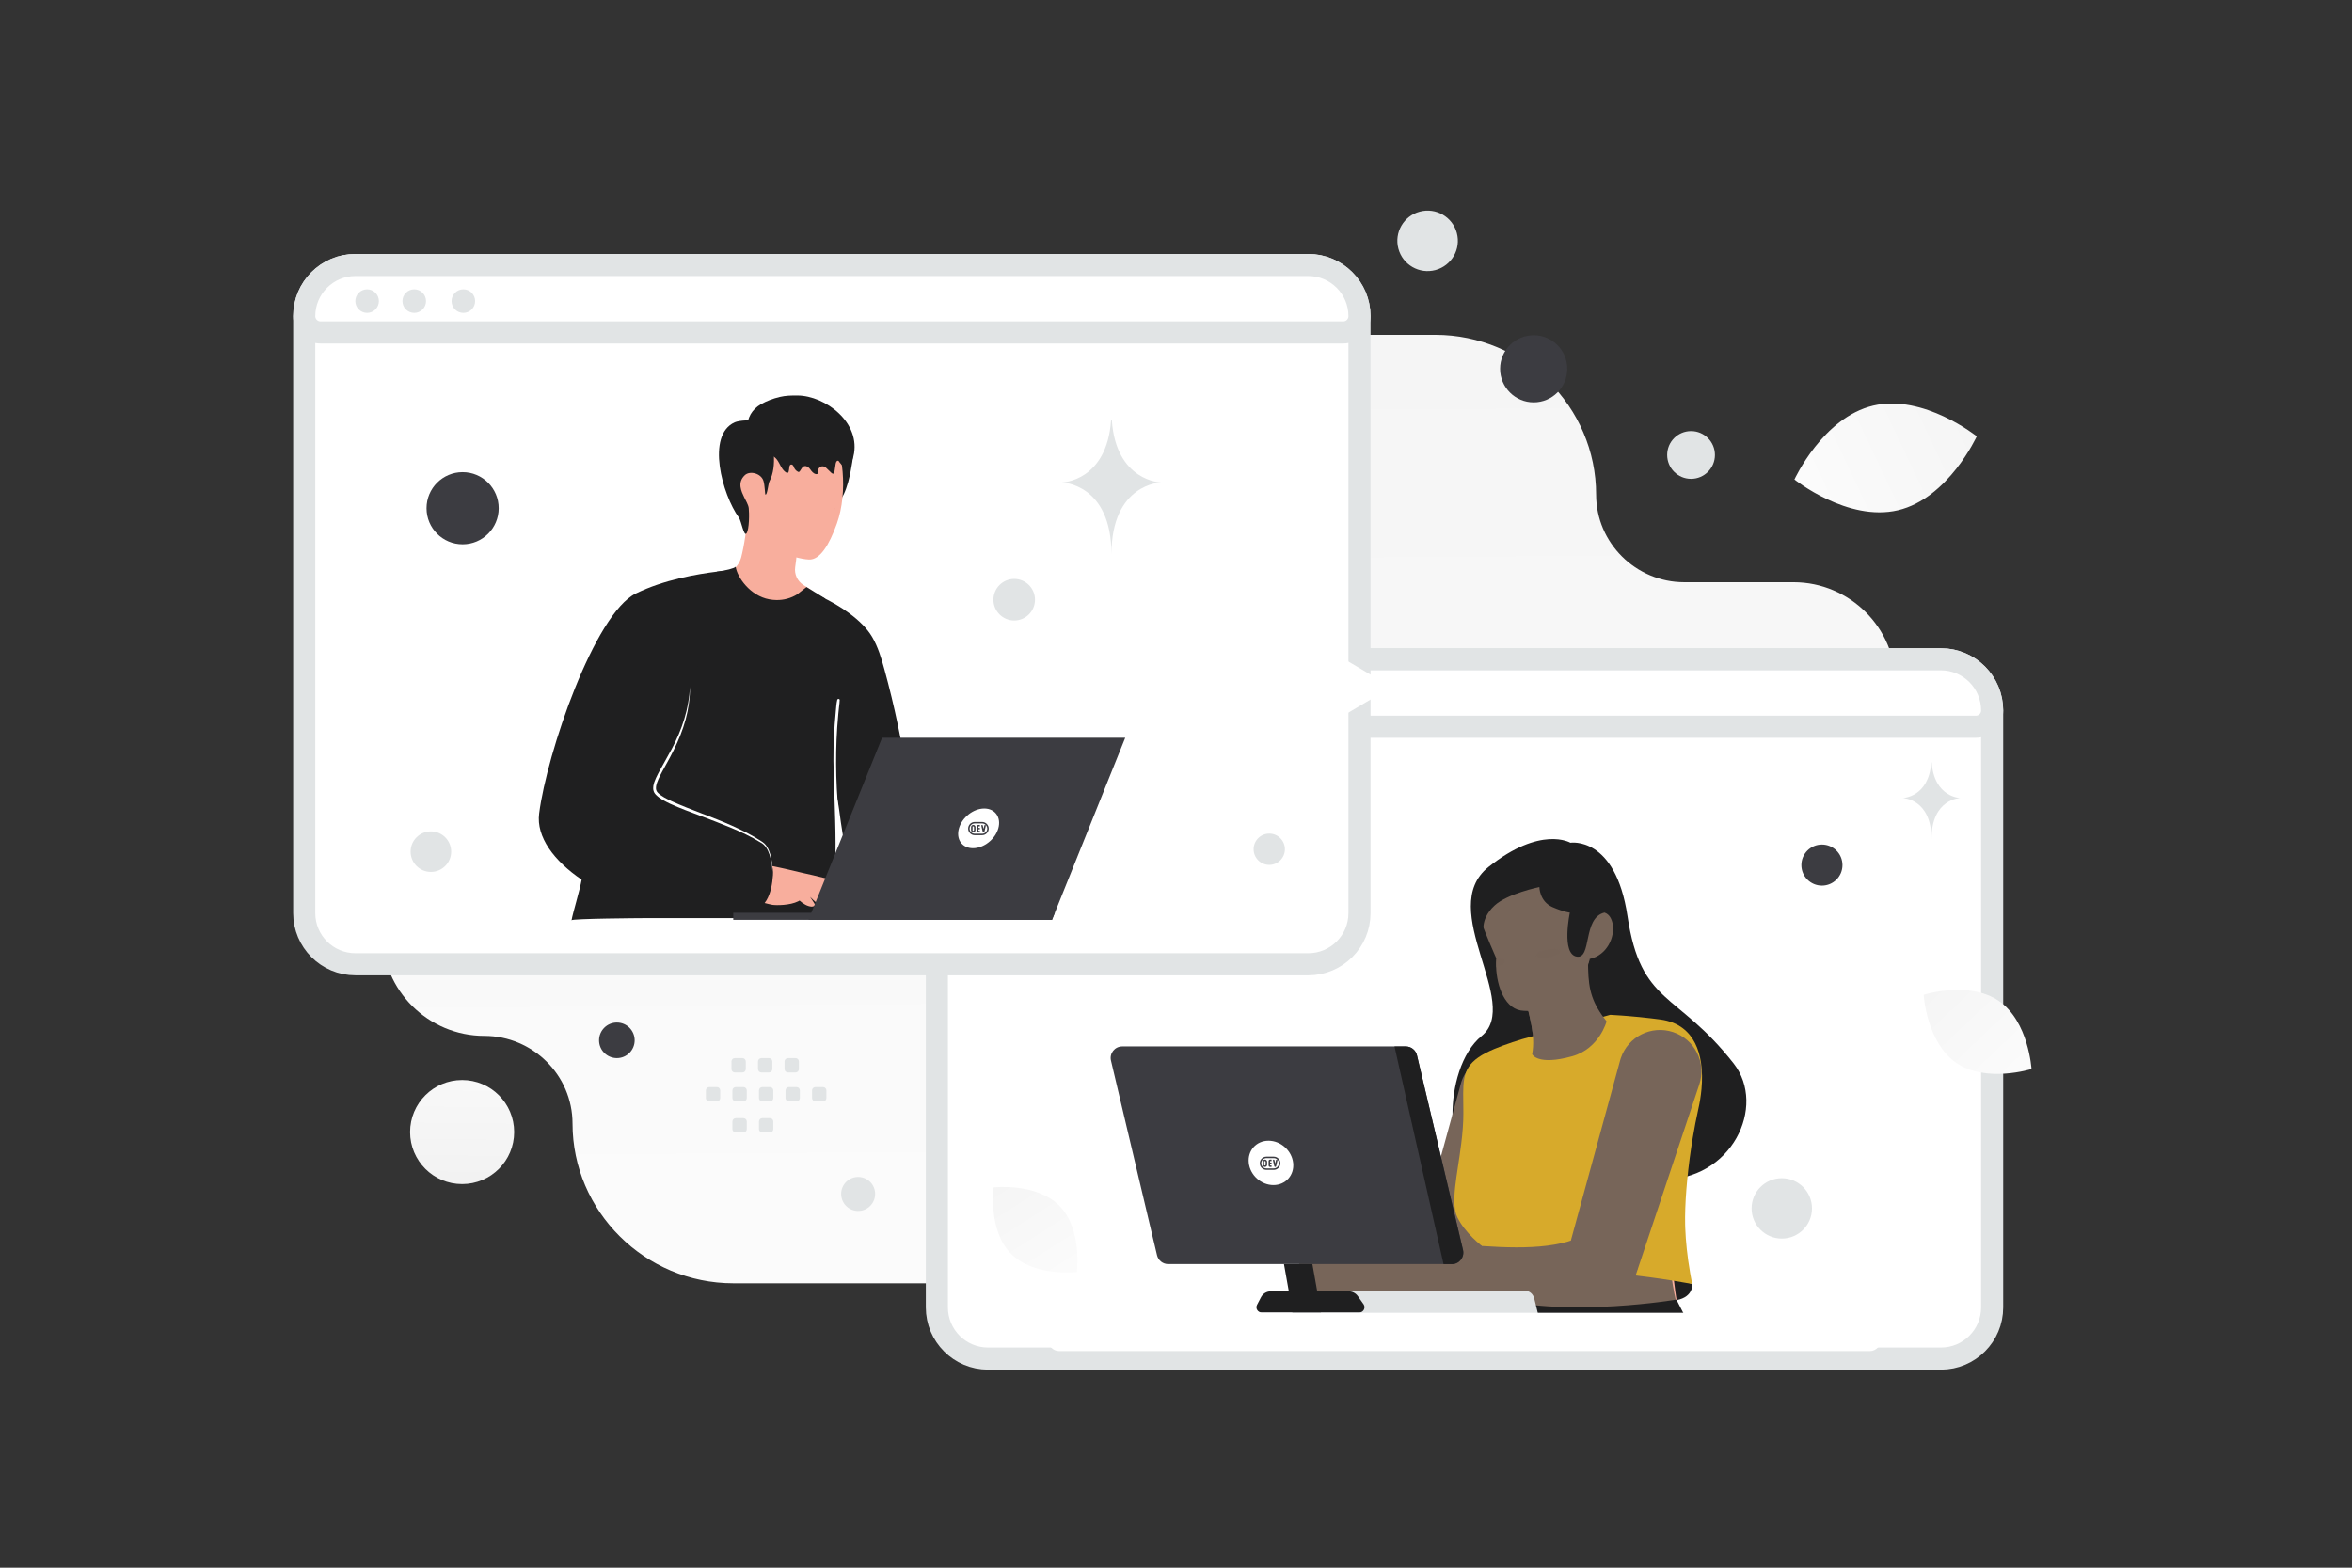 <svg width="300" height="200" viewBox="0 0 300 200" fill="none" xmlns="http://www.w3.org/2000/svg">
<rect x="0" y="0" width="300" height="200" fill="#333333" stroke="none"/>
<g clip-path="url(#clip0_1_7)">
<path fill-rule="evenodd" clip-rule="evenodd" d="M75.726 42.718C61.066 42.718 49.073 54.634 49.073 69.2C49.073 83.767 61.066 95.683 75.726 95.683C78.667 95.683 81.076 98.076 81.076 100.999C81.076 103.921 78.667 106.314 75.726 106.314H61.78C54.628 106.314 48.775 112.129 48.775 119.235C48.775 126.341 54.628 132.156 61.78 132.156C67.965 132.156 73.026 137.185 73.026 143.33C73.026 154.543 82.259 163.718 93.545 163.718H213.995C228.655 163.718 240.648 151.801 240.648 137.235C240.648 122.668 228.655 110.752 213.995 110.752H211.417C208.476 110.752 206.067 108.362 206.067 105.437C206.067 102.514 208.473 100.121 211.417 100.121H228.771C235.923 100.121 241.775 94.306 241.775 87.2C241.775 80.103 235.938 74.294 228.798 74.279H214.834C208.648 74.279 203.587 69.251 203.587 63.105C203.587 51.892 194.354 42.718 183.068 42.718H75.726Z" fill="url(#paint0_linear_1_7)"/>
<path d="M126.029 173.323H247.57C251.176 173.323 254.1 170.399 254.1 166.793V90.64C254.1 87.034 251.176 84.109 247.57 84.109H126.029C122.423 84.109 119.499 87.034 119.499 90.64V166.793C119.499 170.399 122.423 173.323 126.029 173.323Z" fill="white" stroke="#E1E4E5" stroke-width="2.819"/>
<path d="M119.499 90.64C119.499 91.19 119.717 91.718 120.107 92.107C120.496 92.496 121.024 92.715 121.574 92.715H252.024C252.575 92.715 253.103 92.496 253.492 92.107C253.881 91.718 254.1 91.19 254.1 90.64C254.1 87.034 251.176 84.109 247.57 84.109H126.029C122.423 84.109 119.499 87.034 119.499 90.64Z" fill="white" stroke="#E1E4E5" stroke-width="2.819"/>
<path d="M139.795 90.222C139.598 90.222 139.402 90.183 139.22 90.108C139.038 90.032 138.872 89.922 138.732 89.782C138.593 89.642 138.482 89.477 138.406 89.294C138.331 89.112 138.292 88.916 138.292 88.719C138.292 88.522 138.331 88.326 138.406 88.144C138.482 87.961 138.593 87.796 138.732 87.656C138.872 87.516 139.038 87.406 139.22 87.33C139.402 87.254 139.598 87.216 139.795 87.216C140.194 87.216 140.576 87.374 140.858 87.656C141.14 87.938 141.299 88.32 141.299 88.719C141.299 89.118 141.14 89.5 140.858 89.782C140.576 90.064 140.194 90.222 139.795 90.222ZM133.532 90.222C133.334 90.222 133.139 90.183 132.956 90.108C132.774 90.032 132.608 89.921 132.469 89.782C132.329 89.642 132.218 89.477 132.143 89.294C132.067 89.112 132.028 88.916 132.029 88.719C132.029 88.521 132.067 88.326 132.143 88.144C132.219 87.961 132.329 87.795 132.469 87.656C132.609 87.516 132.774 87.406 132.957 87.33C133.139 87.254 133.335 87.216 133.532 87.216C133.931 87.216 134.313 87.374 134.595 87.656C134.877 87.938 135.035 88.32 135.035 88.719C135.035 89.118 134.877 89.5 134.595 89.782C134.313 90.064 133.93 90.222 133.532 90.222ZM127.519 90.222C127.12 90.222 126.738 90.064 126.456 89.782C126.174 89.5 126.015 89.118 126.016 88.719C126.016 88.32 126.174 87.938 126.456 87.656C126.738 87.374 127.12 87.216 127.519 87.216C127.716 87.216 127.912 87.255 128.094 87.33C128.277 87.406 128.442 87.516 128.582 87.656C128.722 87.796 128.832 87.961 128.908 88.144C128.983 88.326 129.022 88.522 129.022 88.719C129.022 88.917 128.983 89.112 128.908 89.294C128.832 89.477 128.721 89.643 128.582 89.782C128.442 89.922 128.276 90.032 128.094 90.108C127.912 90.183 127.716 90.222 127.519 90.222Z" fill="#E1E4E5"/>
<path d="M200.304 107.512C200.304 107.512 206.044 106.586 207.586 116.863C209.299 128.287 213.872 126.408 221.135 135.684C225.379 141.105 220.913 150.677 211.835 150.487C202.758 150.302 194.56 147.641 189.338 148.779C184.117 149.918 183.83 136.355 188.982 132.171C194.134 127.986 183.15 115.969 189.843 110.618C196.536 105.267 200.304 107.512 200.304 107.512Z" fill="#1F1F20"/>
<path d="M186.344 138.216L180.414 159.893L182.529 157.458C181.747 157.875 180.84 158.194 179.835 158.421C178.831 158.648 177.738 158.778 176.595 158.838C175.452 158.898 174.262 158.889 173.04 158.838C171.823 158.787 170.577 158.694 169.314 158.588H169.309C168.414 158.512 167.525 158.794 166.837 159.373C166.15 159.952 165.72 160.78 165.643 161.675C165.49 163.453 166.754 165.027 168.485 165.309C169.79 165.517 171.114 165.712 172.475 165.869C173.836 166.027 175.229 166.142 176.674 166.175C178.118 166.207 179.613 166.152 181.159 165.929C182.701 165.707 184.302 165.304 185.867 164.629C186.867 164.198 187.579 163.374 187.903 162.416L187.978 162.189L195.092 140.868C195.893 138.47 194.597 135.883 192.199 135.082C189.801 134.281 187.214 135.577 186.413 137.975C186.39 138.054 186.362 138.142 186.344 138.216Z" fill="#776559"/>
<path d="M215.844 163.8C215.844 163.8 216.061 165.43 213.876 165.86L191.144 166.328C191.144 166.328 189.616 165.536 189.917 163.638C189.917 163.634 199.578 158.37 215.844 163.8Z" fill="#1F1F20"/>
<path d="M191.204 164.305C196.231 164.064 206.118 164.082 214.062 167.137C213.779 165.539 213.561 163.93 213.409 162.314C208.396 161.976 196.101 161.296 191.269 162.374L191.204 164.305Z" fill="#F8AE9D"/>
<path d="M190.588 171.839C204.642 173.497 215.122 170.273 215.122 170.273C214.516 168.895 214.072 167.344 213.757 165.933C213.476 164.662 213.258 163.377 213.105 162.084C208.097 161.815 195.814 161.272 190.986 162.132L190.921 163.673L190.588 171.839Z" fill="#776559"/>
<path d="M189.815 159.565V159.597C189.824 159.685 189.829 159.777 189.834 159.875C189.857 160.245 189.875 160.689 189.889 161.194C189.903 161.601 189.908 162.046 189.912 162.522C189.912 162.879 189.917 163.249 189.917 163.633C196.62 160.74 210.326 162.796 215.844 163.8C215.788 163.522 215.737 163.249 215.686 162.981C215.649 162.782 215.617 162.587 215.58 162.393C215.214 160.277 215.02 158.375 214.955 156.676L214.941 156.222C214.886 153.7 215.159 150.112 215.714 146.418C215.751 146.164 215.793 145.909 215.83 145.659L215.913 145.159C216.115 143.932 216.351 142.711 216.621 141.498C216.714 141.09 216.793 140.678 216.858 140.271C216.932 139.817 216.987 139.364 217.029 138.915C217.131 137.776 217.121 136.665 216.973 135.633C216.709 133.795 215.992 132.212 214.663 131.194C213.914 130.62 212.965 130.222 211.789 130.064C211.405 130.013 211.025 129.962 210.659 129.921C209.637 129.799 208.612 129.697 207.586 129.615C207.303 129.592 207.04 129.574 206.803 129.555C206.382 129.524 205.961 129.498 205.54 129.476C205.438 129.472 205.382 129.467 205.382 129.467L195.092 132.314L194.111 132.582C193.694 132.712 193.301 132.837 192.935 132.957C192.028 133.258 191.255 133.545 190.588 133.828C189.764 134.179 189.107 134.522 188.588 134.883C186.32 136.452 186.644 138.262 186.654 141.826V142.072C186.654 142.34 186.649 142.609 186.64 142.877C186.631 143.212 186.612 143.547 186.584 143.882C186.537 144.548 186.47 145.214 186.385 145.877C185.894 149.885 184.978 153.459 185.89 155.306C186.867 157.287 188.857 158.861 189.561 159.379C189.718 159.5 189.815 159.565 189.815 159.565Z" fill="#D7AA2B"/>
<path d="M208.715 161.999C208.76 161.99 208.8 161.968 208.832 161.936C208.864 161.904 208.886 161.863 208.896 161.819C208.902 161.79 208.902 161.759 208.896 161.73C208.89 161.7 208.878 161.672 208.862 161.647C208.845 161.622 208.823 161.601 208.798 161.584C208.773 161.567 208.745 161.556 208.715 161.55C204.026 160.625 200.652 158.972 200.619 158.954C200.565 158.927 200.503 158.923 200.446 158.942C200.388 158.961 200.341 159.002 200.314 159.055C200.287 159.109 200.283 159.172 200.302 159.229C200.321 159.286 200.362 159.334 200.415 159.361C200.448 159.379 203.873 161.06 208.627 161.995C208.66 162.004 208.687 162.004 208.715 161.999ZM204.924 130.305C204.924 130.305 204.003 133.791 200.522 134.758C196.097 135.985 195.43 134.499 195.43 134.499C195.541 133.865 195.578 133.244 195.551 132.587C195.539 132.332 195.519 132.077 195.49 131.823C195.412 131.11 195.264 130.333 195.055 129.444C195.009 129.236 194.953 129.018 194.898 128.796L194.893 128.768C197.921 127.63 200.295 125.921 201.749 123.394L202.179 123.056L202.471 122.825L202.554 123.001L202.568 123.588C202.628 126.352 203.096 127.986 204.924 130.305Z" fill="#776559"/>
<path d="M199.893 126.069C199.425 127.643 198.231 130.472 195.49 131.819C195.412 131.106 195.264 130.328 195.055 129.439C195.009 129.231 194.954 129.013 194.898 128.791C194.958 128.791 195.023 128.787 195.088 128.782C196.8 128.68 198.536 127.569 199.893 126.069Z" fill="#776559"/>
<path d="M205.693 117.844C206.017 119.52 204.989 121.848 202.809 122.334L202.799 122.339L202.753 122.348C202.735 122.45 202.712 122.552 202.688 122.658C202.679 122.704 202.665 122.751 202.656 122.797C202.656 122.802 202.656 122.806 202.651 122.811C201.832 125.921 198.096 128.379 195.912 128.865C195.129 129.037 194.569 128.963 194.393 128.958C191.968 128.903 190.926 125.838 190.829 123.362C190.814 123.019 190.82 122.676 190.848 122.334C190.848 122.311 190.852 122.288 190.852 122.269C190.852 122.269 189.426 119.057 188.959 117.622C188.061 114.844 189.135 111.641 195.264 109.873C201.392 108.105 203.633 111.687 204.466 113.655C204.605 113.983 204.929 116.034 204.651 116.427C205.294 116.617 205.581 117.279 205.693 117.844Z" fill="#776559"/>
<path d="M195.227 126.301C195.532 126.162 195.652 125.898 195.662 125.884C195.694 125.806 195.662 125.718 195.583 125.685C195.547 125.67 195.506 125.668 195.469 125.682C195.431 125.696 195.401 125.724 195.384 125.759C195.375 125.778 195.217 126.102 194.773 126.079C194.733 126.077 194.693 126.091 194.663 126.118C194.632 126.144 194.614 126.182 194.611 126.222C194.606 126.306 194.671 126.38 194.754 126.384C194.916 126.395 195.078 126.366 195.227 126.301ZM202.804 122.334L202.795 122.339L202.749 122.348C202.73 122.45 202.707 122.552 202.684 122.658C202.675 122.704 202.661 122.751 202.651 122.797C202.651 122.802 202.651 122.806 202.647 122.811C202.388 122.82 202.059 122.788 201.735 122.639C201.529 122.545 201.344 122.41 201.193 122.241C201.173 122.219 201.158 122.193 201.148 122.164C201.138 122.136 201.133 122.106 201.135 122.076C201.137 122.045 201.144 122.016 201.157 121.989C201.171 121.962 201.189 121.937 201.212 121.917C201.234 121.897 201.26 121.881 201.289 121.87C201.317 121.86 201.347 121.855 201.378 121.857C201.408 121.859 201.438 121.867 201.465 121.88C201.492 121.894 201.516 121.913 201.536 121.936C201.704 122.119 201.923 122.248 202.165 122.306C202.303 122.341 202.445 122.357 202.587 122.352C202.67 122.343 202.744 122.339 202.804 122.334Z" fill="#776559"/>
<path opacity="0.5" d="M192.009 122.63C192.051 122.88 191.542 123.186 190.824 123.357C190.81 123.014 190.816 122.671 190.843 122.329C191.482 122.288 191.968 122.403 192.009 122.63Z" fill="#776559"/>
<path d="M193.625 123.135C193.59 123.142 193.553 123.141 193.518 123.13L192.57 122.792C192.538 122.781 192.51 122.762 192.488 122.737C192.467 122.712 192.451 122.681 192.445 122.649C192.438 122.616 192.44 122.582 192.45 122.55C192.461 122.519 192.479 122.49 192.505 122.468C193.102 121.94 193.389 121.251 193.412 120.297C193.414 120.246 193.436 120.198 193.473 120.162C193.51 120.127 193.56 120.107 193.611 120.107C193.662 120.11 193.71 120.132 193.746 120.169C193.781 120.206 193.801 120.255 193.801 120.306C193.778 121.251 193.518 121.964 192.991 122.538L193.648 122.769C193.696 122.786 193.735 122.822 193.758 122.867C193.78 122.913 193.784 122.966 193.768 123.014C193.757 123.045 193.738 123.072 193.713 123.093C193.687 123.115 193.657 123.129 193.625 123.135Z" fill="#776559"/>
<path opacity="0.5" d="M195.888 121.918C195.939 122.205 196.689 122.311 197.564 122.158C198.439 122.005 199.11 121.649 199.059 121.367C199.008 121.08 198.258 120.973 197.384 121.126C196.509 121.279 195.842 121.631 195.888 121.918Z" fill="#776559"/>
<path d="M202.346 121.066C202.391 121.049 202.429 121.02 202.457 120.981C202.484 120.942 202.499 120.896 202.499 120.848C202.499 119.214 204.248 118.168 204.267 118.154C204.293 118.139 204.316 118.119 204.335 118.095C204.353 118.071 204.367 118.043 204.375 118.014C204.382 117.985 204.384 117.954 204.38 117.924C204.376 117.894 204.366 117.865 204.35 117.839C204.335 117.813 204.315 117.79 204.291 117.771C204.267 117.753 204.24 117.739 204.21 117.732C204.181 117.724 204.15 117.722 204.12 117.726C204.09 117.73 204.061 117.741 204.035 117.756C203.952 117.802 202.036 118.941 202.04 120.848C202.04 120.978 202.142 121.08 202.272 121.08C202.295 121.08 202.323 121.07 202.346 121.066Z" fill="#776559"/>
<path d="M204.147 119.802C204.175 119.793 204.2 119.777 204.221 119.756C204.243 119.735 204.261 119.711 204.274 119.684C204.287 119.656 204.294 119.627 204.295 119.597C204.296 119.566 204.292 119.536 204.281 119.508C204.271 119.48 204.255 119.454 204.234 119.432C204.211 119.404 203.651 118.807 202.739 119.02C202.71 119.027 202.682 119.039 202.657 119.057C202.633 119.075 202.612 119.097 202.596 119.123C202.58 119.149 202.569 119.178 202.565 119.208C202.56 119.238 202.561 119.268 202.568 119.298C202.575 119.327 202.588 119.355 202.605 119.38C202.623 119.404 202.645 119.425 202.671 119.441C202.697 119.457 202.726 119.468 202.756 119.472C202.786 119.477 202.816 119.476 202.846 119.469C203.498 119.316 203.892 119.737 203.897 119.742C203.961 119.816 204.063 119.834 204.147 119.802Z" fill="#776559"/>
<path d="M196.351 113.164C196.351 113.164 196.347 115.002 198.041 115.733C199.444 116.34 200.235 116.432 200.235 116.432C200.235 116.432 199.12 121.691 201.096 122.042C203.077 122.394 201.837 117.108 204.642 116.427C204.642 116.427 205.623 116.02 205.179 114.257C204.734 112.493 202.327 107.887 196.125 109.165C191.472 110.123 187.825 113.414 188.283 116.714C188.741 120.015 189.325 119.242 189.325 119.242C189.325 119.242 188.63 117.4 190.611 115.543C192.25 114.002 196.351 113.164 196.351 113.164Z" fill="#1F1F20"/>
<path d="M203.586 159.509C203.631 159.509 203.674 159.494 203.709 159.466C203.745 159.439 203.77 159.401 203.782 159.358C203.793 159.315 203.79 159.269 203.773 159.228C203.757 159.187 203.727 159.152 203.688 159.129C203.623 159.092 202.128 158.25 200.564 158.125C200.512 158.124 200.462 158.143 200.424 158.177C200.385 158.212 200.362 158.26 200.358 158.311C200.354 158.363 200.369 158.414 200.402 158.454C200.434 158.494 200.48 158.52 200.531 158.528C202.003 158.643 203.471 159.467 203.489 159.477C203.517 159.504 203.549 159.509 203.586 159.509Z" fill="#F8AE9D"/>
<path d="M201.101 158.606C201.138 158.606 201.175 158.597 201.207 158.579C202.151 158.005 203.295 157.921 203.304 157.917C203.358 157.912 203.407 157.886 203.442 157.846C203.478 157.805 203.496 157.753 203.494 157.699C203.49 157.645 203.464 157.595 203.424 157.56C203.383 157.524 203.33 157.506 203.276 157.509C203.225 157.514 202.022 157.602 200.999 158.227C200.953 158.254 200.92 158.299 200.907 158.351C200.894 158.403 200.902 158.458 200.929 158.504C200.945 158.536 200.969 158.563 201 158.581C201.03 158.599 201.065 158.608 201.101 158.606Z" fill="#F8AE9D"/>
<path d="M206.646 135.29L199.805 160.31L202.244 157.5C201.341 157.981 200.295 158.347 199.138 158.611C197.981 158.87 196.717 159.023 195.402 159.088C194.083 159.157 192.708 159.143 191.301 159.088C189.894 159.028 188.459 158.926 187.001 158.801H186.992C184.839 158.616 182.946 160.213 182.761 162.365C182.585 164.416 184.043 166.235 186.043 166.559C187.547 166.8 189.079 167.026 190.648 167.207C192.218 167.387 193.829 167.526 195.495 167.563C197.161 167.6 198.888 167.536 200.67 167.276C202.452 167.017 204.299 166.554 206.105 165.777C206.653 165.54 207.146 165.191 207.551 164.751C207.956 164.312 208.265 163.792 208.456 163.226L208.544 162.967L216.746 138.355C217.668 135.587 216.177 132.601 213.409 131.675C210.646 130.754 207.655 132.244 206.729 135.013C206.702 135.101 206.669 135.207 206.646 135.29Z" fill="#776559"/>
<path d="M215.525 169.36L214.967 168.012L213.831 165.797C213.831 165.797 200.477 168.061 190.884 165.7L190.654 166.781C190.654 166.781 196.174 170.257 204.843 170.023C213.517 169.789 215.525 169.36 215.525 169.36Z" fill="#1F1F20"/>
<path d="M196.231 167.829H164.83L164.488 166.436C164.275 165.56 164.834 164.685 165.607 164.685H194.58C195.098 164.685 195.556 165.087 195.699 165.675L196.231 167.829Z" fill="#E1E4E5"/>
<path d="M141.707 135.305L147.076 158.014L147.22 158.611L147.581 160.139C147.656 160.46 147.838 160.747 148.097 160.952C148.356 161.157 148.676 161.268 149.006 161.268H185.182C186.126 161.268 186.83 160.384 186.612 159.463L180.738 134.629C180.662 134.307 180.48 134.021 180.222 133.816C179.963 133.611 179.642 133.499 179.312 133.499H143.137C142.188 133.504 141.489 134.388 141.707 135.305Z" fill="#3C3C41"/>
<path d="M159.283 148.358C159.454 149.923 160.861 151.187 162.426 151.187C163.99 151.187 165.115 149.918 164.944 148.358C164.773 146.794 163.365 145.53 161.801 145.53C160.236 145.53 159.111 146.794 159.283 148.358Z" fill="white"/>
<path d="M177.872 133.504L184.126 161.273H185.182C186.126 161.273 186.825 160.389 186.607 159.468L180.733 134.633C180.658 134.312 180.476 134.026 180.217 133.821C179.958 133.616 179.637 133.504 179.307 133.504H177.872ZM167.397 161.273L168.494 167.443H164.87L163.773 161.273H167.397Z" fill="#1F1F20"/>
<path d="M173.919 166.379L173.179 165.337C173.048 165.154 172.875 165.005 172.674 164.902C172.474 164.798 172.252 164.745 172.026 164.745H162.088C161.83 164.744 161.577 164.815 161.356 164.948C161.136 165.082 160.956 165.275 160.838 165.504L160.338 166.462C160.102 166.911 160.431 167.443 160.935 167.443H173.369C173.915 167.443 174.234 166.823 173.919 166.379Z" fill="#1F1F20"/>
<path d="M133.614 169.132V170.718C133.614 171.632 134.277 172.37 135.101 172.37H238.497C239.317 172.37 239.985 171.632 239.985 170.718V169.132C239.985 168.221 239.322 167.479 238.497 167.479H135.101C134.281 167.484 133.614 168.221 133.614 169.132Z" fill="white"/>
<path d="M45.333 123.019H166.874C170.48 123.019 173.404 120.095 173.404 116.489V40.336C173.404 36.73 170.48 33.806 166.874 33.806H45.333C41.727 33.806 38.803 36.73 38.803 40.336V116.489C38.803 120.095 41.727 123.019 45.333 123.019Z" fill="white" stroke="#E1E4E5" stroke-width="2.819"/>
<path d="M38.803 40.336C38.803 40.886 39.022 41.414 39.411 41.803C39.8 42.193 40.328 42.411 40.878 42.411H171.329C171.879 42.411 172.407 42.193 172.796 41.803C173.185 41.414 173.404 40.886 173.404 40.336C173.404 36.73 170.48 33.806 166.874 33.806H45.333C41.727 33.806 38.803 36.73 38.803 40.336Z" fill="white" stroke="#E1E4E5" stroke-width="2.819"/>
<path d="M59.1 39.919C58.701 39.919 58.319 39.76 58.037 39.478C57.755 39.196 57.596 38.814 57.596 38.415C57.596 38.017 57.755 37.634 58.037 37.352C58.319 37.07 58.701 36.912 59.1 36.912C59.498 36.912 59.881 37.07 60.163 37.352C60.445 37.634 60.603 38.017 60.603 38.415C60.603 38.814 60.445 39.196 60.163 39.478C59.881 39.76 59.498 39.919 59.1 39.919ZM52.836 39.919C52.438 39.919 52.055 39.76 51.773 39.478C51.491 39.196 51.333 38.814 51.333 38.415C51.333 38.017 51.491 37.634 51.773 37.352C52.055 37.07 52.438 36.912 52.836 36.912C53.235 36.912 53.617 37.07 53.899 37.352C54.181 37.634 54.34 38.017 54.34 38.415C54.34 38.814 54.181 39.196 53.899 39.478C53.617 39.76 53.235 39.919 52.836 39.919ZM46.823 39.919C46.425 39.919 46.042 39.76 45.76 39.478C45.478 39.196 45.32 38.814 45.32 38.415C45.32 38.017 45.478 37.634 45.76 37.352C46.042 37.07 46.425 36.912 46.823 36.912C47.222 36.912 47.604 37.07 47.886 37.352C48.168 37.634 48.327 38.017 48.327 38.415C48.327 38.814 48.168 39.196 47.886 39.478C47.604 39.76 47.222 39.919 46.823 39.919Z" fill="#E1E4E5"/>
<path d="M103.69 75.421C102.883 76.688 100.773 78.164 99.277 78.144C94.18 78.05 92.502 74.578 91.952 73.314C92.055 73.289 92.229 73.268 92.353 73.253C93.291 73.117 94.25 72.188 94.53 71.141C94.891 69.779 95.335 67.114 95.282 65.421L101.73 68.989C101.716 69.511 101.687 70.033 101.641 70.553C101.608 70.881 101.576 71.204 101.538 71.517C101.504 71.8 101.466 72.083 101.424 72.365C101.306 73.248 101.699 74.124 102.444 74.611L103.69 75.421Z" fill="#F8AE9D"/>
<path d="M104.245 61.542C103.897 62.456 104.043 63.493 104.397 64.404C104.646 65.047 105.202 64.479 105.893 64.492C106.963 64.51 107.798 63.397 108.444 60.447C108.855 58.282 108.959 57.184 108.876 56.975C108.58 56.226 107.606 55.824 106.804 55.754" fill="#1F1F20"/>
<path d="M105.873 55.055C107.559 57.086 108.172 62.801 106.749 66.783C105.737 69.614 104.561 71.441 103.188 71.383C101.104 71.295 97.064 69.582 95.749 68.151C93.38 65.575 94.069 60.523 94.558 57.343C95.002 54.454 96.355 50.702 99.986 51.416C102.373 51.883 104.361 53.23 105.873 55.055Z" fill="#F8AE9D"/>
<path d="M96.336 57.298C96.71 57.779 97.369 57.885 97.912 57.98C98.642 58.107 99.003 58.373 99.382 59.087C99.622 59.543 99.862 60.042 100.291 60.289C100.64 60.491 100.627 59.976 100.683 59.577C100.688 59.542 100.695 59.508 100.704 59.474C100.789 59.155 101.128 59.21 101.228 59.524C101.319 59.806 101.514 60.045 101.761 60.178C101.802 60.2 101.844 60.219 101.887 60.21C101.946 60.202 101.991 60.148 102.029 60.099C102.108 59.997 102.187 59.866 102.269 59.729C102.537 59.276 103.043 59.439 103.342 59.871C103.529 60.14 103.751 60.417 104.057 60.479C104.155 60.501 104.279 60.484 104.325 60.39C104.383 60.273 104.292 60.156 104.307 60.037C104.32 59.925 104.368 59.877 104.421 59.782C104.629 59.412 105.104 59.399 105.397 59.706C105.602 59.919 105.814 60.123 106.034 60.319C106.128 60.4 106.264 60.482 106.358 60.4C106.408 60.357 106.421 60.284 106.431 60.213C106.484 59.868 106.534 59.524 106.588 59.179C106.618 58.986 106.721 58.734 106.898 58.783C106.984 58.807 107.035 58.897 107.083 58.978C107.141 59.081 108.179 60.257 108.199 60.167C108.36 59.499 108.691 58.891 108.853 58.224C109.899 53.928 105.259 50.473 101.716 50.454C100.928 50.449 100.208 50.461 99.443 50.643C98.627 50.839 97.766 51.149 97.026 51.586C95.988 52.196 95.202 53.306 95.404 54.631" fill="#1F1F20"/>
<path d="M98.005 55.824C98.52 56.407 98.656 57.227 98.704 58.002C98.775 59.17 98.679 60.384 98.139 61.421C97.985 61.716 97.871 63.177 97.634 63.097C97.558 63.071 97.571 61.938 97.372 61.328C97.064 60.382 95.646 60.021 95.007 60.619C93.988 61.57 94.586 62.726 94.924 63.445C95.126 63.879 95.446 64.366 95.502 64.825C95.57 65.413 95.59 67.555 95.207 68.055C94.886 68.474 94.545 66.45 94.255 66.052C92.108 63.082 90.049 55.519 93.715 53.879C94.273 53.629 95.994 53.5 96.516 53.818M111.581 115.941C111.793 115.976 112.007 116.007 112.229 116.014C113.41 116.052 114.551 115.792 115.704 115.595C116.718 115.421 116.993 115.325 116.973 114.102C116.797 104.409 115.371 94.742 112.807 85.393C112.416 83.965 111.99 82.527 111.24 81.25C109.961 79.072 107.024 77.192 104.77 76.137C104.452 75.989 103.135 76.826 102.815 76.683C102.535 76.556 102.287 76.36 102.005 76.236C101.177 75.875 100.622 76.63 99.93 76.945C99.572 77.106 99.173 77.21 98.78 77.192C98.459 77.18 98.169 76.985 97.876 77.137C96.559 77.818 93.289 72.761 93.289 72.761L91.868 74.237L87.722 78.58L77.361 92.855C77.361 92.855 75.482 104.553 74.19 112.222C73.965 113.544 73.077 116.403 72.9 117.405C72.938 117.188 81.745 117.13 82.219 117.13H100.168C101.174 117.13 103.882 117.556 104.589 116.817C105.459 115.908 106.466 111.74 106.519 110.571C106.693 106.642 106.423 102.744 106.37 98.792C106.393 100.4 106.855 101.853 107.051 103.428C107.306 105.454 107.67 107.478 107.998 109.494C108.26 111.114 108.512 112.739 108.714 114.369C108.805 115.103 108.689 115.54 109.31 115.828C109.832 116.067 110.97 115.838 111.581 115.941Z" fill="#1F1F20"/>
<path d="M107.208 112.585C106.729 112.388 103.769 111.654 102.434 111.376C101.735 111.232 98.566 110.41 97.831 110.41C97.097 110.41 96.098 111.459 96.098 111.459L96.363 115.07C97.069 115 98.015 115.366 98.523 115.436C99.03 115.507 100.753 115.517 101.813 114.985C101.874 114.954 101.929 114.922 101.985 114.889C102.411 115.267 102.946 115.636 103.539 115.666C103.539 115.666 104.003 115.618 103.958 115.431C103.938 115.34 103.63 114.871 103.322 114.412C103.776 114.874 104.518 115.623 105.374 115.666C105.374 115.666 105.838 115.618 105.792 115.431C105.767 115.32 105.323 114.657 104.965 114.129C104.97 114.134 104.977 114.137 104.98 114.142C105.356 114.472 106.249 115.613 107.307 115.666C107.307 115.666 107.771 115.618 107.725 115.431C107.71 115.363 107.534 115.083 107.319 114.758C107.589 114.964 107.92 115.184 108.321 115.383C109.464 115.949 110.115 115.52 110.115 115.383C110.118 115.245 107.688 112.782 107.208 112.585Z" fill="#F8AE9D"/>
<path d="M96.916 108.391C96.916 108.391 98.758 109.436 98.594 111.656C98.43 113.877 97.763 116.451 94.983 116.181C92.202 115.913 96.916 108.391 96.916 108.391Z" fill="#1F1F20"/>
<path d="M95.431 115.961C88.765 118.275 79.844 116.065 74.19 112.222C70.647 109.819 68.386 106.769 68.767 103.789C69.754 96.047 75.837 78.303 81.101 75.714C84.679 73.952 89.019 73.223 91.439 72.93C92.575 72.792 93.284 72.759 93.284 72.759L92.406 75.237L88.01 87.631C87.846 94.987 82.582 99.355 83.63 101.068C84.677 102.777 92.946 104.621 97.289 107.546C98.49 108.358 100.014 114.235 95.431 115.961Z" fill="#1F1F20"/>
<path d="M88.01 87.631C88.015 89.027 87.821 90.425 87.457 91.777C87.092 93.13 86.557 94.434 85.936 95.691C85.625 96.317 85.297 96.934 84.954 97.543C84.619 98.154 84.273 98.759 83.99 99.38C83.852 99.691 83.73 100.011 83.683 100.326C83.67 100.48 83.657 100.639 83.7 100.773C83.71 100.846 83.753 100.902 83.778 100.967C83.826 101.025 83.859 101.088 83.92 101.144C84.371 101.596 85.017 101.901 85.631 102.196C88.149 103.344 90.824 104.195 93.372 105.34C94.647 105.913 95.908 106.531 97.082 107.304L97.299 107.45C97.372 107.5 97.44 107.566 97.511 107.624C97.642 107.753 97.755 107.894 97.846 108.048C98.033 108.353 98.159 108.686 98.257 109.024C98.444 109.703 98.522 110.402 98.527 111.101C98.482 110.407 98.366 109.713 98.162 109.055C97.945 108.401 97.609 107.765 96.981 107.46C95.802 106.728 94.538 106.145 93.256 105.608C91.969 105.08 90.672 104.573 89.368 104.089C88.063 103.594 86.751 103.122 85.469 102.537C84.838 102.224 84.19 101.929 83.652 101.386C83.584 101.321 83.529 101.23 83.471 101.152C83.428 101.056 83.37 100.965 83.354 100.864C83.294 100.662 83.314 100.463 83.332 100.273C83.392 99.9 83.529 99.562 83.675 99.239C83.975 98.593 84.326 97.99 84.667 97.382C85.007 96.774 85.35 96.17 85.676 95.557C86.975 93.115 87.879 90.427 88.01 87.631Z" fill="white"/>
<path d="M105.287 76.377C104.652 77.008 101.82 79.024 99.12 79.024C98.671 79.024 98.197 78.984 97.695 78.89C95.429 78.477 93.521 76.965 92.406 75.234C92.202 74.916 92.022 74.582 91.868 74.237C91.673 73.821 91.529 73.382 91.439 72.93C92.575 72.791 93.66 72.506 93.836 72.304C94.028 73.627 95.661 76.014 98.134 76.463C98.444 76.521 98.737 76.546 99.017 76.551H99.022C99.96 76.572 100.884 76.32 101.682 75.827C101.687 75.827 102.865 74.898 102.87 74.893L105.287 76.377Z" fill="#1F1F20"/>
<path d="M107.064 105.204C107.057 105.08 107.073 104.958 107.069 104.835C107.064 104.701 107.049 104.57 107.039 104.437L106.966 103.673C106.917 103.152 106.873 102.632 106.832 102.111C106.754 101.078 106.701 100.044 106.673 99.009C106.619 96.939 106.649 94.865 106.788 92.8C106.827 92.222 106.875 91.645 106.929 91.068C106.957 90.774 106.989 90.476 107.02 90.181C107.052 89.891 107.099 89.603 107.103 89.31C107.105 89.128 106.831 89.115 106.79 89.284C106.669 89.786 106.652 90.326 106.6 90.839C106.55 91.355 106.506 91.872 106.467 92.388C106.392 93.431 106.342 94.475 106.317 95.521C106.273 97.601 106.347 99.682 106.524 101.757C106.575 102.34 106.633 102.921 106.703 103.501C106.74 103.797 106.777 104.09 106.821 104.386C106.841 104.516 106.859 104.647 106.883 104.774C106.915 104.924 106.97 105.063 107.002 105.212C107.019 105.247 107.069 105.234 107.064 105.204Z" fill="white"/>
<path d="M106.483 64.931C106.501 64.931 106.549 64.903 106.509 64.903C106.488 64.903 106.443 64.931 106.483 64.931Z" fill="#CC6144"/>
<path d="M103.121 117.355H134.182L143.526 94.119H112.512L103.121 117.355Z" fill="#3C3C41"/>
<path d="M134.546 116.45H93.528V117.355H134.182L134.546 116.45Z" fill="#3C3C41"/>
<path d="M127.336 105.678C127.734 104.279 126.931 103.145 125.544 103.145C124.158 103.145 122.713 104.279 122.314 105.678C121.916 107.078 122.719 108.212 124.106 108.212C125.492 108.212 126.937 107.078 127.336 105.678Z" fill="white"/>
<path fill-rule="evenodd" clip-rule="evenodd" d="M170.452 83.489L175.952 86.742C176.648 87.153 176.648 88.16 175.952 88.571L170.452 91.823C169.744 92.243 168.849 91.731 168.849 90.908V84.404C168.849 83.581 169.744 83.069 170.452 83.489Z" fill="white"/>
<path fill-rule="evenodd" clip-rule="evenodd" d="M104.982 140.514H104.006C103.893 140.514 103.785 140.469 103.705 140.389C103.625 140.309 103.58 140.2 103.58 140.087V139.111C103.58 138.998 103.625 138.89 103.705 138.81C103.785 138.73 103.893 138.685 104.006 138.685H104.982C105.216 138.685 105.408 138.877 105.408 139.111V140.087C105.408 140.143 105.398 140.199 105.376 140.251C105.355 140.302 105.324 140.349 105.284 140.389C105.244 140.429 105.197 140.46 105.146 140.481C105.094 140.503 105.038 140.514 104.982 140.514ZM101.597 140.514H100.621C100.508 140.513 100.4 140.468 100.32 140.388C100.24 140.308 100.195 140.2 100.194 140.087V139.111C100.194 138.998 100.239 138.89 100.319 138.81C100.399 138.73 100.508 138.685 100.621 138.685H101.597C101.831 138.685 102.023 138.877 102.023 139.111V140.087C102.023 140.322 101.831 140.514 101.597 140.514ZM98.21 140.514H97.233C97.12 140.513 97.012 140.468 96.932 140.388C96.853 140.308 96.807 140.2 96.807 140.087V139.111C96.807 138.998 96.852 138.89 96.932 138.81C97.012 138.73 97.12 138.685 97.233 138.685H98.21C98.444 138.685 98.636 138.877 98.636 139.111V140.087C98.636 140.143 98.625 140.199 98.604 140.251C98.582 140.302 98.551 140.349 98.511 140.389C98.472 140.429 98.425 140.46 98.373 140.481C98.321 140.503 98.266 140.514 98.21 140.514ZM94.824 140.514H93.848C93.735 140.513 93.627 140.468 93.547 140.388C93.467 140.308 93.422 140.2 93.422 140.087V139.111C93.422 138.998 93.467 138.89 93.547 138.81C93.627 138.73 93.735 138.685 93.848 138.685H94.824C95.06 138.685 95.253 138.877 95.253 139.111V140.087C95.251 140.2 95.206 140.308 95.126 140.388C95.046 140.468 94.937 140.513 94.824 140.514ZM91.439 140.514H90.463C90.349 140.514 90.241 140.469 90.16 140.389C90.08 140.309 90.035 140.201 90.034 140.087V139.111C90.034 139.055 90.046 138.999 90.067 138.948C90.089 138.896 90.12 138.849 90.16 138.809C90.2 138.77 90.247 138.738 90.299 138.717C90.351 138.696 90.406 138.685 90.463 138.685H91.439C91.673 138.685 91.865 138.877 91.865 139.111V140.087C91.865 140.322 91.673 140.514 91.439 140.514ZM101.473 136.822H100.497C100.384 136.822 100.275 136.777 100.196 136.697C100.116 136.617 100.071 136.509 100.07 136.396V135.418C100.07 135.184 100.262 134.992 100.497 134.992H101.473C101.709 134.992 101.899 135.184 101.899 135.418V136.394C101.899 136.45 101.889 136.506 101.867 136.558C101.846 136.61 101.815 136.657 101.775 136.697C101.736 136.737 101.688 136.768 101.637 136.79C101.585 136.811 101.529 136.822 101.473 136.822ZM98.088 136.822H97.111C96.998 136.822 96.89 136.777 96.81 136.697C96.73 136.617 96.685 136.509 96.685 136.396V135.418C96.685 135.184 96.877 134.992 97.111 134.992H98.088C98.322 134.992 98.514 135.184 98.514 135.418V136.394C98.514 136.45 98.503 136.506 98.482 136.558C98.461 136.61 98.429 136.657 98.39 136.697C98.35 136.737 98.303 136.768 98.251 136.79C98.199 136.811 98.144 136.822 98.088 136.822ZM94.702 136.822H93.726C93.613 136.822 93.504 136.777 93.424 136.698C93.344 136.618 93.298 136.509 93.298 136.396V135.418C93.298 135.184 93.49 134.992 93.726 134.992H94.702C94.936 134.992 95.128 135.184 95.128 135.418V136.394C95.128 136.63 94.936 136.822 94.702 136.822ZM98.21 144.479H97.233C97.12 144.479 97.012 144.434 96.932 144.354C96.853 144.274 96.807 144.166 96.807 144.053V143.077C96.807 142.964 96.852 142.855 96.932 142.776C97.012 142.696 97.12 142.651 97.233 142.651H98.21C98.444 142.651 98.636 142.843 98.636 143.077V144.053C98.636 144.109 98.625 144.165 98.604 144.216C98.582 144.268 98.551 144.315 98.511 144.355C98.472 144.394 98.425 144.426 98.373 144.447C98.321 144.469 98.266 144.479 98.21 144.479ZM94.824 144.479H93.848C93.735 144.479 93.627 144.434 93.547 144.354C93.467 144.274 93.422 144.166 93.422 144.053V143.077C93.422 142.964 93.467 142.855 93.547 142.776C93.627 142.696 93.735 142.651 93.848 142.651H94.824C95.06 142.651 95.253 142.843 95.253 143.077V144.053C95.251 144.166 95.206 144.274 95.126 144.354C95.046 144.434 94.937 144.479 94.824 144.479Z" fill="#E1E4E5"/>
<path d="M242.092 65.094C235.671 66.615 228.881 61.17 228.881 61.17C228.881 61.17 232.505 53.262 238.927 51.746C245.347 50.225 252.136 55.665 252.136 55.665C252.136 55.665 248.512 63.573 242.092 65.094Z" fill="url(#paint1_linear_1_7)"/>
<path d="M249.521 135.596C253.319 138.212 259.121 136.383 259.121 136.383C259.121 136.383 258.762 130.314 254.962 127.701C251.164 125.085 245.364 126.911 245.364 126.911C245.364 126.911 245.724 132.98 249.521 135.596Z" fill="url(#paint2_linear_1_7)"/>
<path d="M128.936 159.93C131.867 162.912 137.346 162.284 137.346 162.284C137.346 162.284 138.071 156.819 135.138 153.839C132.208 150.856 126.731 151.483 126.731 151.483C126.731 151.483 126.006 156.948 128.936 159.93Z" fill="url(#paint3_linear_1_7)"/>
<path d="M232.387 107.744C230.94 107.744 229.767 108.917 229.767 110.364C229.767 111.811 230.94 112.984 232.387 112.984C233.834 112.984 235.007 111.811 235.007 110.364C235.007 108.917 233.834 107.744 232.387 107.744Z" fill="#3C3C41"/>
<path d="M59.006 69.441C56.464 69.441 54.403 67.38 54.403 64.838C54.403 62.295 56.464 60.235 59.006 60.235C61.548 60.235 63.609 62.295 63.609 64.838C63.609 67.38 61.548 69.441 59.006 69.441Z" fill="#3C3C41"/>
<path d="M195.622 51.331C193.257 51.331 191.34 49.414 191.34 47.05C191.34 44.685 193.257 42.768 195.622 42.768C197.987 42.768 199.904 44.685 199.904 47.05C199.904 49.414 197.987 51.331 195.622 51.331Z" fill="#3C3C41"/>
<path d="M78.681 130.45C79.935 130.45 80.952 131.467 80.952 132.721C80.952 133.975 79.935 134.991 78.681 134.991C77.427 134.991 76.41 133.975 76.41 132.721C76.41 131.467 77.427 130.45 78.681 130.45Z" fill="#3C3C41"/>
<path d="M227.269 158.013C225.143 158.013 223.418 156.289 223.418 154.162C223.418 152.035 225.143 150.311 227.269 150.311C229.396 150.311 231.12 152.035 231.12 154.162C231.12 156.289 229.396 158.013 227.269 158.013Z" fill="#E1E4E5"/>
<path d="M54.96 111.237C53.531 111.237 52.373 110.079 52.373 108.65C52.373 107.222 53.531 106.064 54.96 106.064C56.388 106.064 57.546 107.222 57.546 108.65C57.546 110.079 56.388 111.237 54.96 111.237Z" fill="#E1E4E5"/>
<path d="M161.896 110.338C160.794 110.338 159.901 109.444 159.901 108.342C159.901 107.24 160.794 106.346 161.896 106.346C162.999 106.346 163.892 107.24 163.892 108.342C163.892 109.444 162.999 110.338 161.896 110.338Z" fill="#E1E4E5"/>
<path d="M215.696 61.087C214.013 61.087 212.65 59.723 212.65 58.041C212.65 56.358 214.013 54.995 215.696 54.995C217.378 54.995 218.742 56.358 218.742 58.041C218.742 59.723 217.378 61.087 215.696 61.087Z" fill="#E1E4E5"/>
<path d="M58.944 137.786C62.61 137.786 65.581 140.758 65.581 144.423C65.581 148.089 62.61 151.061 58.944 151.061C55.278 151.061 52.307 148.089 52.307 144.423C52.307 140.758 55.278 137.786 58.944 137.786Z" fill="url(#paint4_linear_1_7)"/>
<path d="M129.365 79.16C127.901 79.16 126.714 77.973 126.714 76.509C126.714 75.045 127.901 73.858 129.365 73.858C130.829 73.858 132.015 75.045 132.015 76.509C132.015 77.973 130.829 79.16 129.365 79.16Z" fill="#E1E4E5"/>
<path d="M225.75 118.224C223.917 118.224 222.431 117.051 222.431 115.604C222.431 114.157 223.917 112.984 225.75 112.984C227.583 112.984 229.068 114.157 229.068 115.604C229.068 117.051 227.583 118.224 225.75 118.224Z" fill="white"/>
<path d="M185.82 29.727C186.372 31.786 185.15 33.902 183.092 34.453C181.033 35.005 178.917 33.783 178.366 31.725C177.814 29.666 179.036 27.55 181.094 26.999C183.153 26.447 185.269 27.669 185.82 29.727Z" fill="#E1E4E5"/>
<path d="M107.363 152.88C107.054 151.723 107.74 150.534 108.897 150.225C110.053 149.915 111.242 150.601 111.552 151.758C111.862 152.915 111.176 154.103 110.019 154.413C108.862 154.723 107.673 154.037 107.363 152.88Z" fill="#E1E4E5"/>
<path d="M246.335 97.264H246.388C246.704 101.739 250.032 101.808 250.032 101.808C250.032 101.808 246.362 101.88 246.362 107.051C246.362 101.88 242.692 101.808 242.692 101.808C242.692 101.808 246.019 101.739 246.335 97.264ZM141.721 53.597H141.813C142.357 61.429 148.089 61.55 148.089 61.55C148.089 61.55 141.768 61.675 141.768 70.724C141.768 61.675 135.447 61.55 135.447 61.55C135.447 61.55 141.177 61.429 141.721 53.597Z" fill="#E1E4E5"/>
<g clip-path="url(#clip1_1_7)">
<path d="M124.331 104.862C123.865 104.862 123.487 105.24 123.487 105.706V105.706C123.487 106.172 123.865 106.55 124.331 106.55H125.269C125.735 106.55 126.112 106.172 126.112 105.706V105.706C126.112 105.24 125.735 104.862 125.269 104.862H124.331ZM123.675 105.706C123.675 105.344 123.969 105.05 124.331 105.05H125.269C125.631 105.05 125.925 105.344 125.925 105.706V105.706C125.925 106.069 125.631 106.362 125.269 106.362H124.331C123.969 106.362 123.675 106.069 123.675 105.706V105.706ZM124.144 105.237C123.988 105.237 123.862 105.363 123.862 105.519V105.894C123.862 106.049 123.988 106.175 124.144 106.175V106.175C124.299 106.175 124.425 106.049 124.425 105.894V105.519C124.425 105.364 124.299 105.237 124.144 105.237V105.237ZM124.8 105.237C124.697 105.237 124.612 105.322 124.612 105.425V105.987C124.612 106.091 124.697 106.175 124.8 106.175H124.987V105.987H124.8V105.8H124.987V105.612H124.8V105.425H124.987V105.237H124.8ZM125.264 105.237C125.204 105.237 125.159 105.294 125.173 105.352L125.341 106.084C125.354 106.137 125.401 106.175 125.456 106.175C125.511 106.175 125.559 106.137 125.571 106.084L125.74 105.352C125.753 105.294 125.709 105.237 125.649 105.237V105.237C125.605 105.237 125.567 105.268 125.557 105.31L125.456 105.747L125.355 105.31C125.345 105.268 125.308 105.237 125.264 105.237V105.237ZM124.05 105.425H124.144C124.195 105.425 124.237 105.467 124.237 105.519V105.894C124.237 105.945 124.195 105.987 124.144 105.987H124.05V105.425Z" fill="#3C3C42"/>
</g>
<g clip-path="url(#clip2_1_7)">
<path d="M161.531 147.562C161.065 147.562 160.688 147.94 160.688 148.406V148.406C160.688 148.872 161.065 149.25 161.531 149.25H162.469C162.935 149.25 163.312 148.872 163.312 148.406V148.406C163.312 147.94 162.935 147.562 162.469 147.562H161.531ZM160.875 148.406C160.875 148.044 161.169 147.75 161.531 147.75H162.469C162.831 147.75 163.125 148.044 163.125 148.406V148.406C163.125 148.769 162.831 149.062 162.469 149.062H161.531C161.169 149.062 160.875 148.769 160.875 148.406V148.406ZM161.344 147.938C161.188 147.938 161.062 148.063 161.062 148.219V148.594C161.062 148.749 161.188 148.875 161.344 148.875V148.875C161.499 148.875 161.625 148.749 161.625 148.594V148.219C161.625 148.064 161.499 147.938 161.344 147.938V147.938ZM162 147.938C161.897 147.938 161.812 148.022 161.812 148.125V148.688C161.812 148.791 161.897 148.875 162 148.875H162.188V148.688H162V148.5H162.188V148.312H162V148.125H162.188V147.938H162ZM162.464 147.938C162.404 147.938 162.359 147.994 162.373 148.052L162.541 148.784C162.554 148.837 162.601 148.875 162.656 148.875C162.711 148.875 162.759 148.837 162.771 148.784L162.94 148.052C162.953 147.994 162.909 147.938 162.849 147.938V147.938C162.805 147.938 162.767 147.968 162.757 148.01L162.656 148.447L162.555 148.01C162.545 147.968 162.508 147.938 162.464 147.938V147.938ZM161.25 148.125H161.344C161.395 148.125 161.438 148.167 161.438 148.219V148.594C161.438 148.645 161.395 148.688 161.344 148.688H161.25V148.125Z" fill="#3C3C42"/>
</g>
</g>
<defs>
<linearGradient id="paint0_linear_1_7" x1="149.391" y1="231.557" x2="147.051" y2="-88.936" gradientUnits="userSpaceOnUse">
<stop stop-color="white"/>
<stop offset="1" stop-color="#EEEEEE"/>
</linearGradient>
<linearGradient id="paint1_linear_1_7" x1="217.915" y1="68.876" x2="274.118" y2="42.324" gradientUnits="userSpaceOnUse">
<stop stop-color="white"/>
<stop offset="1" stop-color="#EEEEEE"/>
</linearGradient>
<linearGradient id="paint2_linear_1_7" x1="264.315" y1="144.179" x2="234.42" y2="112.655" gradientUnits="userSpaceOnUse">
<stop stop-color="white"/>
<stop offset="1" stop-color="#EEEEEE"/>
</linearGradient>
<linearGradient id="paint3_linear_1_7" x1="140.628" y1="170.117" x2="119.443" y2="136.909" gradientUnits="userSpaceOnUse">
<stop stop-color="white"/>
<stop offset="1" stop-color="#EEEEEE"/>
</linearGradient>
<linearGradient id="paint4_linear_1_7" x1="65.864" y1="123.706" x2="65.455" y2="158.864" gradientUnits="userSpaceOnUse">
<stop stop-color="white"/>
<stop offset="1" stop-color="#EEEEEE"/>
</linearGradient>
<clipPath id="clip0_1_7">
<rect width="300" height="200" fill="white"/>
</clipPath>
<clipPath id="clip1_1_7">
<rect width="3" height="3" fill="white" transform="translate(123.3 104.3)"/>
</clipPath>
<clipPath id="clip2_1_7">
<rect width="3" height="3" fill="white" transform="translate(160.5 147)"/>
</clipPath>
</defs>
</svg>
